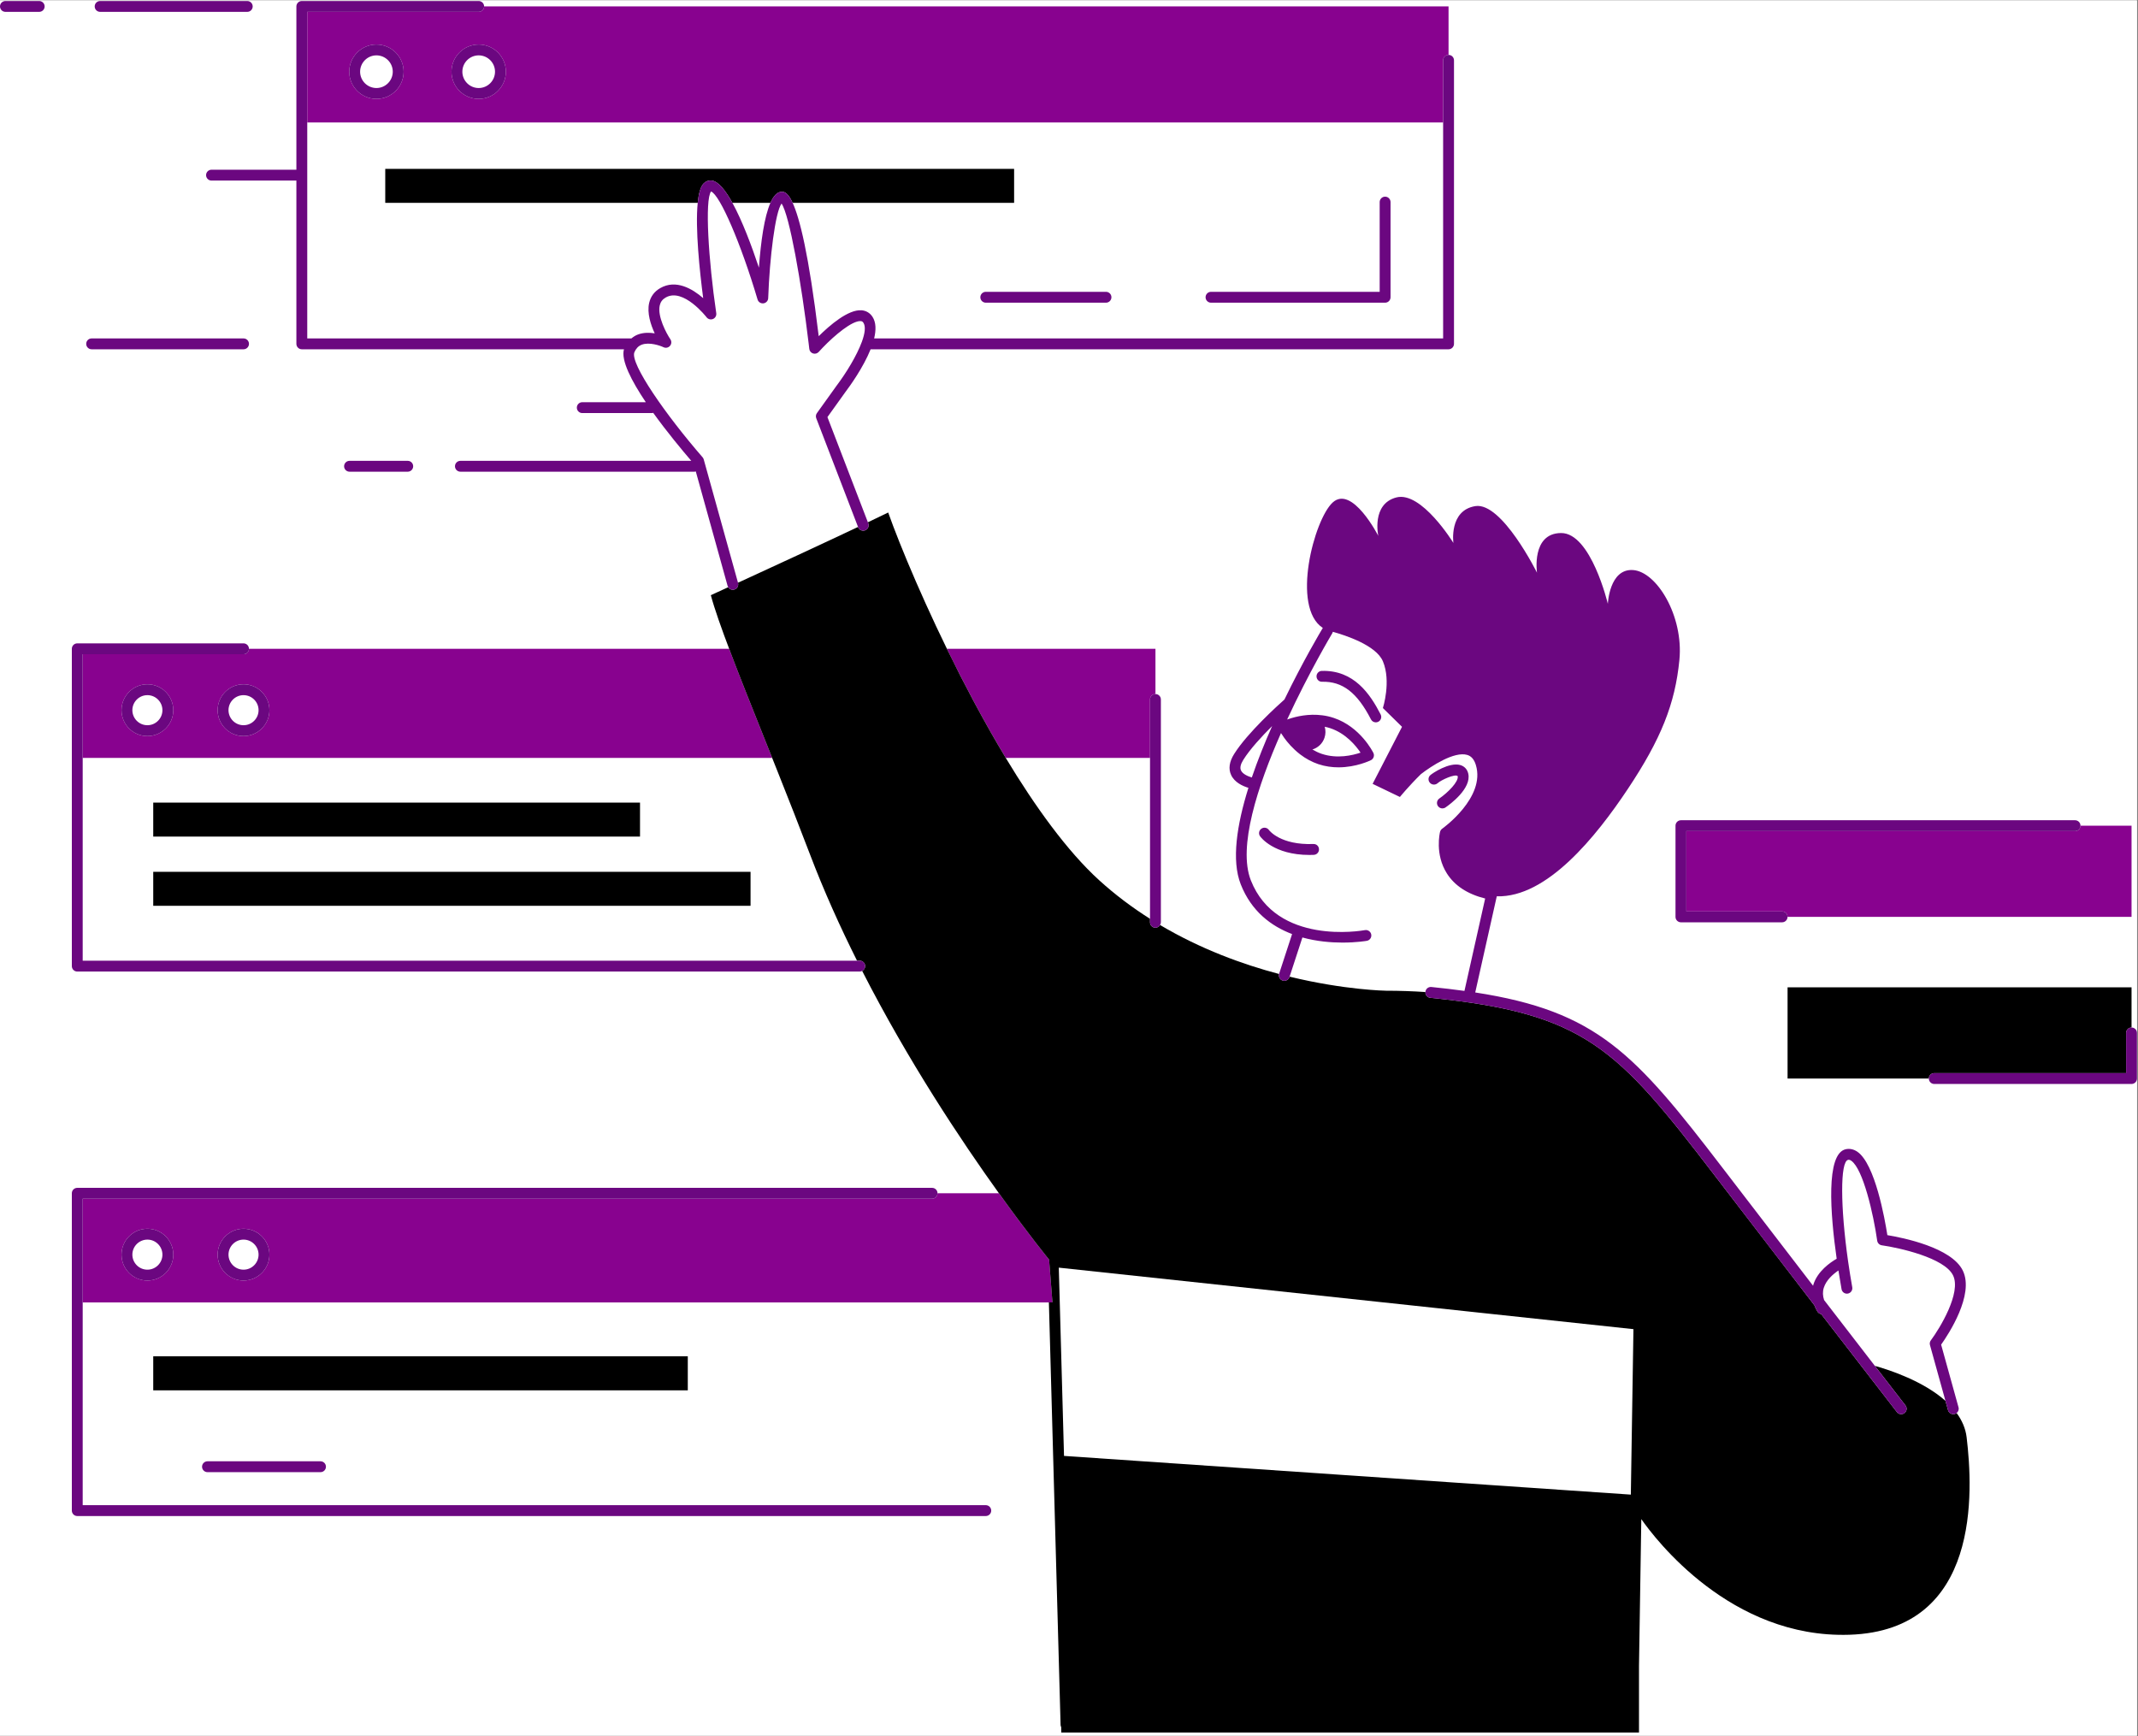 <svg xmlns="http://www.w3.org/2000/svg" xmlns:xlink="http://www.w3.org/1999/xlink" width="1330" zoomAndPan="magnify" viewBox="0 0 997.5 810" height="1080" preserveAspectRatio="xMidYMid meet" version="1.0"><rect x="0" y="0" width="997.5" height="810" fill="#808080" stroke="none"/><defs><clipPath id="a00946c269"><path d="M 0 0.203 L 997 0.203 L 997 809.797 L 0 809.797 Z M 0 0.203 " clip-rule="nonzero"/></clipPath><clipPath id="b2fe205580"><path d="M 0 0.203 L 997 0.203 L 997 809 L 0 809 Z M 0 0.203 " clip-rule="nonzero"/></clipPath><clipPath id="be2a991e01"><path d="M 0 0.203 L 997 0.203 L 997 708 L 0 708 Z M 0 0.203 " clip-rule="nonzero"/></clipPath></defs><g clip-path="url(#a00946c269)"><path fill="#ffffff" d="M 0 0.203 L 997 0.203 L 997 809.797 L 0 809.797 Z M 0 0.203 " fill-opacity="1" fill-rule="nonzero"/><path fill="#ffffff" d="M 0 0.203 L 997 0.203 L 997 809.797 L 0 809.797 Z M 0 0.203 " fill-opacity="1" fill-rule="nonzero"/></g><g clip-path="url(#b2fe205580)"><path fill="#ffffff" d="M 912.879 659.27 C 913.66 658.656 914.039 657.617 913.758 656.602 L 905.645 627.363 C 909.113 622.473 921.211 604.105 915.781 592.855 C 910.559 582.027 887.742 577.465 880.562 576.281 C 879.363 568.605 874.82 543.086 866.598 537.387 C 864.883 536.195 862.992 535.793 861.137 536.199 C 851.762 538.281 853.941 566.41 856.914 587.293 C 853.91 589.023 848.016 593.09 846.062 599.309 C 846.004 599.508 845.965 599.703 845.91 599.902 C 833.516 583.801 819.223 565.199 804.059 545.398 C 762.777 491.484 745.258 471.848 688.281 463.055 L 698.332 418.188 C 721.75 418.902 744.715 390.254 759.406 368.207 C 774.945 344.891 781.555 328.367 783.539 307.871 C 785.523 287.375 772.961 266.715 761.891 265.969 C 750.812 265.227 750.156 281.754 750.156 281.754 C 750.156 281.754 742.305 248.617 728.336 248.699 C 714.371 248.781 717.098 267.211 717.098 267.211 C 717.098 267.211 700.734 234.156 688.34 236.137 C 675.941 238.121 678.094 253.328 678.094 253.328 C 678.094 253.328 663.215 229.031 651.48 232.09 C 639.746 235.148 643.051 250.023 643.051 250.023 C 643.051 250.023 630.82 226.055 621.73 234.488 C 613.047 242.539 602.32 283.297 617.168 292.977 C 616.078 294.789 607.969 308.422 599.273 326.367 C 596.516 328.812 581.996 341.879 575.781 351.816 C 573.52 355.438 573.055 358.738 574.402 361.621 C 576.012 365.059 579.777 366.77 582.461 367.582 C 577.043 384.879 574.492 401.461 578.879 412.602 C 583.859 425.242 593.113 432.125 602.832 435.809 L 596.793 454.297 C 596.777 454.348 596.789 454.395 596.777 454.445 C 579.719 449.934 560.168 442.812 541.23 431.578 C 541.453 431.199 541.617 430.785 541.617 430.312 L 541.617 326.355 C 541.617 324.957 540.48 323.82 539.082 323.82 L 539.082 302.711 L 441.789 302.711 C 443.691 306.625 445.668 310.594 447.699 314.582 C 432.125 283.988 419.996 254.93 414.395 239.125 C 411.637 240.473 408.418 242.02 404.914 243.688 L 386.043 194.605 L 394.504 182.797 C 396.406 180.277 402.734 171.566 406.184 162.969 L 675.832 162.969 C 677.234 162.969 678.367 161.832 678.367 160.434 L 678.367 28.141 C 678.367 26.742 677.234 25.609 675.832 25.609 L 675.832 2.988 L 225.867 2.988 C 225.859 1.594 224.73 0.469 223.336 0.469 L 140.816 0.469 C 139.418 0.469 138.281 1.602 138.281 3.004 L 138.281 79.184 L 98.684 79.184 C 97.285 79.184 96.148 80.32 96.148 81.719 C 96.148 83.117 97.285 84.254 98.684 84.254 L 138.281 84.254 L 138.281 160.434 C 138.281 161.832 139.418 162.969 140.816 162.969 L 291.121 162.969 C 289.637 168.066 294.629 177.727 301.312 187.66 L 271.668 187.66 C 270.266 187.66 269.133 188.797 269.133 190.195 C 269.133 191.594 270.266 192.73 271.668 192.73 L 304.172 192.73 C 304.383 192.73 304.566 192.656 304.762 192.609 C 311.152 201.504 318.234 210.02 322.527 215.012 L 214.809 215.012 C 213.41 215.012 212.273 216.148 212.273 217.547 C 212.273 218.945 213.41 220.082 214.809 220.082 L 324.004 220.082 C 324.219 220.082 324.414 220.008 324.617 219.957 L 339.449 273.316 C 339.516 273.562 339.633 273.777 339.762 273.98 C 336.805 275.336 334.062 276.59 331.648 277.695 C 333.312 283.957 336.574 293.188 340.828 304.383 C 340.617 303.832 340.395 303.254 340.191 302.711 L 116.156 302.711 C 116.156 301.312 115.023 300.176 113.625 300.176 L 36.047 300.176 C 34.648 300.176 33.516 301.312 33.516 302.711 L 33.516 450.766 C 33.516 452.164 34.648 453.301 36.047 453.301 L 401.117 453.301 C 401.531 453.301 401.906 453.18 402.25 453 C 423.762 495.141 448.449 532.211 466.062 556.746 L 437.406 556.746 C 437.406 555.348 436.273 554.215 434.875 554.215 L 36.047 554.215 C 34.648 554.215 33.516 555.348 33.516 556.746 L 33.516 704.801 C 33.516 706.203 34.648 707.336 36.047 707.336 L 492.133 707.336 L 494.832 804.777 C 494.84 805.164 494.953 805.516 495.117 805.84 L 495.141 808.355 L 764.688 808.355 L 764.688 777.391 L 765.766 708.777 C 772.203 717.996 807.465 764.52 862.867 762.738 C 924.348 760.734 920.523 695.426 917.559 670.641 C 917.055 666.418 915.344 662.645 912.879 659.27 Z M 352.531 334.242 C 353.941 337.781 355.383 341.398 356.855 345.078 C 355.137 340.777 353.457 336.57 351.824 332.469 C 352.055 333.051 352.297 333.66 352.531 334.242 Z M 348.387 323.809 C 349.488 326.602 350.625 329.461 351.785 332.379 C 350.629 329.469 349.488 326.598 348.387 323.809 Z M 352.98 335.379 C 353.719 337.219 354.445 339.051 355.195 340.93 C 354.445 339.055 353.715 337.215 352.98 335.379 Z M 358.496 349.191 C 358.855 350.086 359.211 350.98 359.57 351.879 C 359.211 350.984 358.852 350.078 358.496 349.191 Z M 362.082 358.18 C 362.547 359.34 363.008 360.5 363.473 361.672 C 363.008 360.504 362.543 359.336 362.082 358.18 Z M 365.727 367.348 C 366.207 368.57 366.691 369.789 367.176 371.02 C 366.691 369.793 366.207 368.57 365.727 367.348 Z M 369.398 376.66 C 369.875 377.879 370.355 379.094 370.832 380.316 C 370.355 379.094 369.875 377.879 369.398 376.66 Z M 373.164 386.301 C 373.586 387.391 374.012 388.477 374.434 389.566 C 374.012 388.477 373.586 387.391 373.164 386.301 Z M 44.184 3.004 C 44.184 1.602 45.32 0.469 46.719 0.469 L 115.363 0.469 C 116.762 0.469 117.895 1.602 117.895 3.004 C 117.895 4.402 116.762 5.535 115.363 5.535 L 46.719 5.535 C 45.32 5.535 44.184 4.402 44.184 3.004 Z M 784.254 382.707 L 968.141 382.707 C 969.539 382.707 970.672 383.844 970.672 385.242 L 994.492 385.242 L 994.492 427.789 L 833.992 427.789 C 833.992 429.188 832.855 430.324 831.457 430.324 L 784.254 430.324 C 782.855 430.324 781.719 429.188 781.719 427.789 L 781.719 385.242 C 781.719 383.844 782.852 382.707 784.254 382.707 Z M 40.219 160.434 C 40.219 159.035 41.352 157.898 42.75 157.898 L 113.625 157.898 C 115.023 157.898 116.16 159.035 116.16 160.434 C 116.16 161.832 115.023 162.969 113.625 162.969 L 42.75 162.969 C 41.352 162.969 40.219 161.832 40.219 160.434 Z M 163.074 220.082 C 161.676 220.082 160.543 218.945 160.543 217.547 C 160.543 216.148 161.676 215.012 163.074 215.012 L 190.234 215.012 C 191.637 215.012 192.77 216.148 192.77 217.547 C 192.77 218.945 191.637 220.082 190.234 220.082 Z M 20.824 3.004 C 20.824 4.402 19.688 5.535 18.289 5.535 L 2.535 5.535 C 1.137 5.535 0 4.402 0 3.004 C 0 1.602 1.137 0.469 2.535 0.469 L 18.289 0.469 C 19.688 0.469 20.824 1.602 20.824 3.004 Z M 997.023 481.945 L 997.023 503.219 C 997.023 504.621 995.887 505.754 994.488 505.754 L 902.445 505.754 C 901.047 505.754 899.91 504.621 899.91 503.219 L 834.004 503.219 L 834.004 460.672 L 994.492 460.672 L 994.492 479.41 C 995.887 479.41 997.023 480.547 997.023 481.945 Z M 997.023 481.945 " fill-opacity="1" fill-rule="nonzero"/></g><path fill="#ffffff" d="M 38.582 601.746 L 493.992 601.746 L 493.992 707.34 L 38.582 707.34 Z M 612.305 349.695 C 613.715 350.52 615.176 351.215 616.691 351.73 C 623.883 354.133 631.07 352.422 634.781 351.16 C 632.598 347.91 627.906 342.199 620.711 339.781 C 619.84 339.484 618.949 339.266 618.062 339.082 C 618.535 340.711 618.535 342.5 617.949 344.227 C 617.031 346.965 614.867 348.902 612.305 349.695 Z M 223.336 41.07 C 227.539 41.07 230.953 37.652 230.953 33.453 C 230.953 29.254 227.535 25.832 223.336 25.832 C 219.137 25.832 215.719 29.254 215.719 33.453 C 215.719 37.652 219.137 41.07 223.336 41.07 Z M 175.629 41.07 C 179.832 41.07 183.25 37.652 183.25 33.453 C 183.25 29.254 179.828 25.832 175.629 25.832 C 171.43 25.832 168.012 29.254 168.012 33.453 C 168.012 37.652 171.43 41.07 175.629 41.07 Z M 496.426 679.289 L 760.879 697.348 L 762.094 620.141 L 493.992 591.445 Z M 900.844 625.355 C 905.059 619.684 915.133 603.176 911.219 595.059 C 907.238 586.809 885.875 582.121 877.98 581.012 C 876.859 580.855 875.98 579.977 875.82 578.855 C 874.074 566.465 869.242 545.383 863.711 541.551 C 863.004 541.059 862.551 541.074 862.234 541.148 C 858.477 541.984 858.648 563.148 862.211 588.273 C 862.234 588.41 862.27 588.539 862.27 588.676 C 862.824 592.578 863.461 596.566 864.18 600.59 C 864.426 601.969 863.508 603.285 862.129 603.531 C 860.746 603.789 859.434 602.859 859.188 601.48 C 858.742 598.973 858.238 596.008 857.73 592.762 C 855.258 594.438 852.023 597.207 850.895 600.84 C 850.312 602.699 850.395 604.594 851.047 606.566 C 860.402 618.711 868.461 629.145 874.727 637.254 C 881.953 639.289 897.391 644.449 907.664 653.586 L 900.434 627.539 C 900.227 626.793 900.375 625.984 900.844 625.355 Z M 662.945 361.184 C 667.777 357.426 678.512 350.426 684.559 352.219 C 686.461 352.785 687.773 354.312 688.562 356.883 C 693.246 372.094 673.082 386.5 672.879 386.641 C 672.383 386.992 672.023 387.512 671.875 388.102 C 671.77 388.523 669.348 398.566 675.086 407.566 C 678.719 413.258 684.707 417.172 692.914 419.219 L 683.254 462.328 C 678.383 461.656 673.273 461.043 667.809 460.496 C 666.395 460.371 665.176 461.375 665.035 462.77 C 665.031 462.801 665.047 462.828 665.047 462.863 C 659.18 462.473 653.086 462.25 646.695 462.25 C 646.695 462.25 627.641 461.996 601.676 455.688 L 607.645 437.402 C 614.379 439.258 621.035 439.785 626.371 439.785 C 633 439.785 637.586 438.984 637.727 438.957 C 639.105 438.703 640.016 437.383 639.762 436.008 C 639.508 434.633 638.191 433.723 636.812 433.973 C 635.129 434.277 595.566 441.121 583.594 410.742 C 577.477 395.211 586.75 366.77 597.664 342.023 C 598.055 342.656 598.559 343.426 599.172 344.281 C 600.621 346.293 603.082 349.254 606.57 351.953 C 609.195 353.965 612.051 355.504 615.07 356.531 C 618.316 357.613 621.512 358.016 624.48 358.016 C 632.793 358.016 639.254 354.855 639.617 354.676 C 640.867 354.051 641.375 352.539 640.762 351.289 C 640.52 350.793 634.66 339.125 622.328 334.977 C 620.566 334.383 618.754 333.969 616.969 333.75 C 610.566 332.902 604.781 334.25 601.055 335.523 C 600.859 335.59 600.703 335.648 600.523 335.715 C 610.746 313.609 621.359 295.848 621.59 295.461 C 621.719 295.246 621.773 295.012 621.832 294.781 C 627.602 296.375 642.043 301.035 645.203 308.535 C 649.168 317.953 645.203 330.352 645.203 330.352 L 654.129 339.113 L 640.41 365.723 L 653.137 371.84 C 653.137 371.84 657.434 366.594 662.945 361.184 Z M 641.895 337.031 C 642.285 337.031 642.68 336.938 643.051 336.75 C 644.297 336.109 644.789 334.582 644.148 333.336 C 639.191 323.695 631.676 312.625 616.711 313.016 C 615.312 313.047 614.203 314.207 614.234 315.609 C 614.266 317.008 615.395 318.141 616.824 318.082 C 626.371 317.867 633.191 323.121 639.641 335.652 C 640.086 336.527 640.973 337.031 641.895 337.031 Z M 615.387 396.223 C 615.336 394.824 614.238 393.723 612.758 393.789 C 597.5 394.344 592.266 387.578 592.016 387.242 C 591.207 386.113 589.641 385.84 588.5 386.645 C 587.352 387.449 587.078 389.027 587.879 390.176 C 588.141 390.543 594.199 398.895 610.934 398.895 C 611.59 398.895 612.262 398.879 612.953 398.852 C 614.352 398.797 615.441 397.617 615.387 396.223 Z M 667.203 365.297 C 668.156 366.293 669.766 366.316 670.781 365.383 C 672.348 363.938 678.766 360.98 680.09 362.086 C 680.691 364.645 675.504 369.812 671.531 372.562 C 670.379 373.359 670.09 374.938 670.887 376.09 C 671.379 376.801 672.168 377.184 672.977 377.184 C 673.473 377.184 673.973 377.039 674.414 376.734 C 676.469 375.312 686.66 367.879 685.027 360.926 C 684.551 358.91 683.223 357.496 681.289 356.945 C 676.16 355.492 668.195 360.801 667.215 361.781 C 666.238 362.758 666.25 364.301 667.203 365.297 Z M 580.082 354.504 C 578.789 356.57 578.426 358.242 578.992 359.469 C 579.766 361.133 582.152 362.184 584.043 362.75 C 586.797 354.652 590.086 346.512 593.52 338.77 C 588.672 343.602 583.172 349.562 580.082 354.504 Z M 61.758 585.379 C 61.758 589.246 64.902 592.395 68.77 592.395 C 72.637 592.395 75.785 589.25 75.785 585.379 C 75.785 581.516 72.637 578.367 68.77 578.367 C 64.902 578.367 61.758 581.512 61.758 585.379 Z M 68.77 338.367 C 72.637 338.367 75.785 335.219 75.785 331.352 C 75.785 327.484 72.637 324.34 68.77 324.34 C 64.902 324.34 61.758 327.484 61.758 331.352 C 61.758 335.219 64.902 338.367 68.77 338.367 Z M 113.625 338.367 C 117.488 338.367 120.637 335.219 120.637 331.352 C 120.637 327.484 117.492 324.34 113.625 324.34 C 109.758 324.34 106.609 327.484 106.609 331.352 C 106.609 335.219 109.758 338.367 113.625 338.367 Z M 359.449 94.645 L 341.711 94.645 C 346.273 102.918 350.695 114.719 354.078 124.883 C 354.977 112.684 356.594 101.066 359.449 94.645 Z M 106.609 585.379 C 106.609 589.246 109.758 592.395 113.625 592.395 C 117.488 592.395 120.637 589.25 120.637 585.379 C 120.637 581.516 117.492 578.367 113.625 578.367 C 109.758 578.367 106.609 581.512 106.609 585.379 Z M 390.426 179.789 C 394.805 173.996 399.73 165.941 402.086 159.535 C 402.102 159.488 402.117 159.441 402.137 159.395 C 403.527 155.566 403.984 152.348 402.828 150.582 C 402.496 150.074 402.145 149.863 401.562 149.82 C 397.617 149.555 389.484 156.332 383.859 162.176 C 383.836 162.203 383.816 162.227 383.793 162.25 C 383.156 162.91 382.547 163.562 381.984 164.191 C 381.32 164.934 380.277 165.211 379.328 164.914 C 378.379 164.613 377.691 163.781 377.582 162.789 C 377.492 162.023 377.398 161.258 377.309 160.488 C 377.309 160.465 377.301 160.453 377.301 160.434 C 377.301 160.43 377.301 160.422 377.301 160.418 C 373.895 131.824 368.336 100.355 364.637 94.973 C 361.684 98.977 359.07 120.301 358.406 139.109 C 358.359 140.348 357.426 141.375 356.191 141.531 C 354.953 141.676 353.793 140.93 353.445 139.738 C 345.684 113.586 335.902 90.934 331.742 89.332 C 328.762 93.27 330.547 121.5 334.176 146.125 C 334.344 147.27 333.719 148.379 332.656 148.828 C 331.594 149.281 330.359 148.949 329.656 148.035 C 329.547 147.895 318.809 134.086 310.578 138.812 C 309.074 139.676 308.195 140.836 307.816 142.465 C 306.613 147.637 310.984 155.652 312.77 158.305 C 313.41 159.254 313.332 160.516 312.586 161.379 C 311.836 162.242 310.602 162.5 309.57 162.008 C 307.934 161.227 302.898 159.492 299.402 160.828 C 298.625 161.125 297.961 161.559 297.391 162.141 C 297.363 162.172 297.34 162.211 297.309 162.242 C 296.777 162.812 296.332 163.504 295.977 164.348 C 293.805 169.523 310.797 193.812 327.793 213.348 C 328.039 213.633 328.219 213.969 328.32 214.332 L 344.32 271.891 C 361.113 264.18 383.391 253.887 400.332 245.867 L 380.828 195.145 C 380.523 194.352 380.641 193.453 381.137 192.762 Z M 399.859 448.23 L 38.582 448.23 L 38.582 353.625 L 360.262 353.625 C 357.355 346.332 354.527 339.262 351.82 332.473 C 359.965 352.922 369.352 376.141 377.953 398.734 C 384.383 415.641 391.875 432.266 399.859 448.23 Z M 71.492 390.336 L 298.605 390.336 L 298.605 374.469 L 71.492 374.469 Z M 350.176 406.762 L 71.492 406.762 L 71.492 422.629 L 350.176 422.629 Z M 294.59 157.898 L 143.352 157.898 L 143.352 57.145 L 673.301 57.145 L 673.301 157.898 L 407.836 157.898 C 408.77 154.023 408.785 150.438 407.066 147.809 C 405.867 145.984 404.094 144.93 401.938 144.77 C 395.723 144.316 387.07 151.801 381.977 156.852 C 377.301 118.125 373.035 101.648 369.82 94.645 L 473.141 94.645 L 473.141 78.777 L 179.742 78.777 L 179.742 94.645 L 325.527 94.645 C 324.316 106.586 326.438 126.559 328.078 139.102 C 323.059 134.738 315.379 130.211 308.051 134.418 C 305.312 135.988 303.574 138.312 302.875 141.328 C 301.785 146.016 303.598 151.512 305.461 155.531 C 303.027 155.133 300.207 155.102 297.613 156.082 C 296.473 156.516 295.488 157.152 294.59 157.898 Z M 562.473 138.691 C 562.473 140.09 563.605 141.227 565.004 141.227 L 646.234 141.227 C 647.633 141.227 648.766 140.09 648.766 138.691 L 648.766 94.289 C 648.766 92.891 647.633 91.754 646.234 91.754 C 644.836 91.754 643.699 92.891 643.699 94.289 L 643.699 136.156 L 565.004 136.156 C 563.605 136.156 562.473 137.293 562.473 138.691 Z M 516.012 136.156 L 459.93 136.156 C 458.527 136.156 457.395 137.293 457.395 138.691 C 457.395 140.09 458.527 141.227 459.93 141.227 L 516.012 141.227 C 517.41 141.227 518.547 140.09 518.547 138.691 C 518.547 137.293 517.41 136.156 516.012 136.156 Z M 512.805 410.672 C 520.379 417.57 528.387 423.516 536.551 428.695 L 536.551 353.625 L 469.25 353.625 C 482.969 376.387 497.941 397.148 512.805 410.672 Z M 512.805 410.672 " fill-opacity="1" fill-rule="nonzero"/><path fill="#88028f" d="M 225.867 3.004 C 225.867 4.402 224.734 5.535 223.336 5.535 L 143.352 5.535 L 143.352 57.145 L 673.301 57.145 L 673.301 28.141 C 673.301 26.742 674.434 25.609 675.832 25.609 L 675.832 2.988 L 225.867 2.988 C 225.867 2.996 225.867 2.996 225.867 3.004 Z M 175.629 46.137 C 168.633 46.137 162.945 40.445 162.945 33.453 C 162.945 26.457 168.637 20.766 175.629 20.766 C 182.625 20.766 188.316 26.457 188.316 33.453 C 188.316 40.445 182.629 46.137 175.629 46.137 Z M 236.023 33.453 C 236.023 40.449 230.332 46.137 223.336 46.137 C 216.344 46.137 210.648 40.445 210.648 33.453 C 210.648 26.457 216.344 20.766 223.336 20.766 C 230.332 20.766 236.023 26.453 236.023 33.453 Z M 348.387 323.809 C 348.301 323.594 348.215 323.379 348.133 323.164 C 347.281 321.016 346.453 318.91 345.645 316.848 C 345.484 316.43 345.316 316.008 345.156 315.598 C 344.754 314.566 344.355 313.547 343.965 312.539 C 343.727 311.922 343.492 311.32 343.258 310.715 C 342.656 309.164 342.074 307.648 341.508 306.16 C 341.277 305.562 341.055 304.969 340.832 304.383 C 340.621 303.832 340.398 303.254 340.195 302.711 L 116.16 302.711 C 116.16 304.109 115.023 305.246 113.625 305.246 L 38.586 305.246 L 38.586 353.625 L 360.266 353.625 C 356.098 343.18 352.074 333.137 348.387 323.809 Z M 68.77 343.434 C 62.109 343.434 56.691 338.012 56.691 331.352 C 56.691 324.691 62.109 319.273 68.77 319.273 C 75.43 319.273 80.852 324.691 80.852 331.352 C 80.852 338.012 75.43 343.434 68.77 343.434 Z M 113.625 343.434 C 106.965 343.434 101.543 338.012 101.543 331.352 C 101.543 324.691 106.965 319.273 113.625 319.273 C 120.285 319.273 125.703 324.691 125.703 331.352 C 125.703 338.012 120.285 343.434 113.625 343.434 Z M 441.793 302.711 L 539.086 302.711 L 539.086 323.82 C 537.688 323.82 536.551 324.957 536.551 326.355 L 536.551 353.625 L 469.242 353.625 C 469.102 353.391 468.969 353.152 468.828 352.914 C 466.547 349.113 464.293 345.266 462.09 341.379 C 461.883 341.016 461.68 340.648 461.473 340.285 C 459.312 336.461 457.191 332.613 455.113 328.758 C 454.832 328.234 454.559 327.711 454.277 327.188 C 452.262 323.418 450.289 319.648 448.371 315.898 C 448.145 315.457 447.93 315.023 447.703 314.582 C 445.672 310.594 443.691 306.625 441.793 302.711 Z M 466.07 556.75 L 437.406 556.75 C 437.406 558.152 436.273 559.285 434.875 559.285 L 38.582 559.285 L 38.582 607.664 L 491.035 607.664 L 489.461 587.695 C 489.461 587.695 479.984 576.137 466.07 556.75 Z M 68.77 597.461 C 62.109 597.461 56.691 592.039 56.691 585.379 C 56.691 578.719 62.109 573.297 68.77 573.297 C 75.43 573.297 80.852 578.719 80.852 585.379 C 80.852 592.043 75.43 597.461 68.77 597.461 Z M 113.625 597.461 C 106.965 597.461 101.543 592.039 101.543 585.379 C 101.543 578.719 106.965 573.297 113.625 573.297 C 120.285 573.297 125.703 578.719 125.703 585.379 C 125.703 592.043 120.285 597.461 113.625 597.461 Z M 994.488 385.242 L 994.488 427.789 L 833.988 427.789 C 833.988 426.391 832.852 425.254 831.453 425.254 L 786.785 425.254 L 786.785 387.777 L 968.141 387.777 C 969.539 387.777 970.672 386.641 970.672 385.242 Z M 994.488 385.242 " fill-opacity="1" fill-rule="nonzero"/><path fill="#000000" d="M 912.879 659.27 C 912.621 659.473 912.328 659.629 911.996 659.723 C 911.766 659.781 911.539 659.812 911.316 659.812 C 910.203 659.812 909.188 659.078 908.875 657.957 L 907.664 653.594 C 897.391 644.453 881.953 639.297 874.723 637.262 C 883.605 648.754 888.871 655.547 889.012 655.727 C 889.871 656.832 889.668 658.426 888.562 659.281 C 888.102 659.641 887.555 659.812 887.012 659.812 C 886.254 659.812 885.504 659.477 885.008 658.828 C 884.777 658.535 870.828 640.539 849.691 613.117 C 848.98 612.996 848.324 612.594 847.93 611.926 C 847.34 610.934 846.863 609.941 846.48 608.953 C 833.082 591.559 817.105 570.773 800.035 548.484 C 754.262 488.699 739.316 472.762 667.297 465.539 C 665.938 465.402 664.953 464.207 665.039 462.855 C 659.172 462.469 653.082 462.242 646.688 462.242 C 646.688 462.242 627.633 461.988 601.668 455.684 L 601.609 455.863 C 601.262 456.934 600.27 457.613 599.199 457.613 C 598.941 457.613 598.676 457.574 598.414 457.484 C 597.133 457.066 596.438 455.727 596.773 454.441 C 579.715 449.93 560.164 442.809 541.227 431.574 C 540.785 432.316 540.008 432.844 539.078 432.844 C 537.68 432.844 536.547 431.707 536.547 430.309 L 536.547 428.688 C 528.379 423.512 520.375 417.566 512.797 410.668 C 497.938 397.141 482.965 376.379 469.242 353.621 L 469.234 353.621 C 469.094 353.387 468.961 353.145 468.82 352.91 C 466.539 349.109 464.285 345.258 462.082 341.375 C 461.875 341.008 461.676 340.645 461.465 340.277 C 459.305 336.453 457.18 332.609 455.109 328.754 C 454.828 328.227 454.551 327.707 454.27 327.184 C 452.254 323.41 450.281 319.645 448.363 315.895 C 448.137 315.453 447.922 315.02 447.695 314.578 C 432.125 283.98 419.992 254.926 414.391 239.121 C 411.633 240.469 408.414 242.012 404.914 243.684 L 405.094 244.152 C 405.594 245.461 404.941 246.926 403.637 247.426 C 402.328 247.93 400.863 247.277 400.359 245.969 L 400.32 245.863 C 383.379 253.883 361.102 264.172 344.309 271.887 L 344.328 271.953 C 344.703 273.301 343.91 274.699 342.562 275.074 C 342.34 275.137 342.105 275.168 341.883 275.168 C 341.016 275.168 340.215 274.707 339.754 273.977 C 336.801 275.332 334.059 276.586 331.645 277.691 C 333.309 283.953 336.57 293.184 340.824 304.379 C 341.047 304.965 341.27 305.559 341.5 306.156 C 342.066 307.641 342.652 309.16 343.25 310.711 C 343.484 311.316 343.715 311.922 343.957 312.535 C 344.352 313.543 344.746 314.562 345.148 315.594 C 345.312 316.004 345.477 316.426 345.637 316.84 C 346.445 318.906 347.273 321.012 348.125 323.16 C 348.207 323.371 348.293 323.59 348.379 323.805 C 357.234 346.211 368.105 372.879 377.945 398.73 C 384.371 415.637 391.867 432.258 399.852 448.227 L 401.109 448.227 C 402.508 448.227 403.645 449.359 403.645 450.762 C 403.645 451.746 403.062 452.578 402.242 452.996 C 423.754 495.137 448.441 532.207 466.055 556.742 L 466.062 556.742 C 479.977 576.129 489.453 587.688 489.453 587.688 L 491.027 607.656 L 489.367 607.656 L 494.824 804.77 C 494.836 805.16 494.949 805.512 495.113 805.832 L 495.137 808.352 L 764.684 808.352 L 764.684 777.387 L 765.762 708.77 C 772.195 717.992 807.457 764.516 862.859 762.73 C 924.344 760.73 920.516 695.422 917.551 670.637 C 917.055 666.418 915.344 662.645 912.879 659.27 Z M 760.879 697.348 L 496.426 679.289 L 493.992 591.449 L 762.094 620.145 Z M 71.492 632.816 L 320.895 632.816 L 320.895 648.684 L 71.492 648.684 Z M 298.605 390.336 L 71.492 390.336 L 71.492 374.469 L 298.605 374.469 Z M 325.527 94.645 L 179.742 94.645 L 179.742 78.777 L 473.141 78.777 L 473.141 94.645 L 369.82 94.645 C 367.418 89.406 365.598 89.449 364.637 89.484 C 362.559 89.551 360.855 91.477 359.449 94.645 L 341.711 94.645 C 338.398 88.633 335.008 84.469 331.879 84.203 C 330.527 84.094 329.223 84.598 328.23 85.652 C 326.797 87.176 325.953 90.41 325.527 94.645 Z M 71.492 406.762 L 350.176 406.762 L 350.176 422.629 L 71.492 422.629 Z M 994.488 460.672 L 994.488 479.41 C 993.09 479.41 991.953 480.543 991.953 481.945 L 991.953 500.684 L 902.445 500.684 C 901.047 500.684 899.91 501.816 899.91 503.219 L 834.004 503.219 L 834.004 460.672 Z M 994.488 460.672 " fill-opacity="1" fill-rule="nonzero"/><g clip-path="url(#be2a991e01)"><path fill="#6b0780" d="M 915.781 592.855 C 910.559 582.027 887.742 577.465 880.562 576.281 C 879.363 568.605 874.82 543.086 866.598 537.387 C 864.883 536.195 862.992 535.793 861.137 536.199 C 851.762 538.281 853.941 566.41 856.914 587.293 C 853.91 589.023 848.016 593.09 846.062 599.309 C 846.004 599.508 845.965 599.703 845.91 599.902 C 833.516 583.801 819.223 565.199 804.059 545.398 C 762.777 491.484 745.258 471.848 688.281 463.055 L 698.332 418.188 C 721.75 418.902 744.715 390.254 759.406 368.207 C 774.945 344.891 781.555 328.367 783.539 307.871 C 785.523 287.375 772.961 266.715 761.891 265.969 C 750.812 265.227 750.156 281.754 750.156 281.754 C 750.156 281.754 742.305 248.617 728.336 248.699 C 714.371 248.781 717.098 267.211 717.098 267.211 C 717.098 267.211 700.734 234.156 688.34 236.137 C 675.941 238.121 678.094 253.328 678.094 253.328 C 678.094 253.328 663.215 229.031 651.48 232.09 C 639.746 235.148 643.051 250.023 643.051 250.023 C 643.051 250.023 630.82 226.055 621.73 234.488 C 613.047 242.539 602.32 283.297 617.168 292.977 C 616.078 294.789 607.969 308.422 599.273 326.367 C 596.516 328.812 581.996 341.879 575.781 351.816 C 573.52 355.438 573.055 358.738 574.402 361.621 C 576.012 365.059 579.777 366.77 582.461 367.582 C 577.043 384.879 574.492 401.461 578.879 412.602 C 583.859 425.242 593.113 432.125 602.832 435.809 L 596.793 454.297 C 596.777 454.348 596.789 454.395 596.777 454.445 C 596.441 455.73 597.137 457.074 598.414 457.492 C 598.676 457.578 598.941 457.617 599.203 457.617 C 600.27 457.617 601.266 456.938 601.613 455.871 L 601.672 455.688 L 607.645 437.402 C 614.375 439.258 621.035 439.785 626.367 439.785 C 633 439.785 637.582 438.984 637.727 438.957 C 639.102 438.703 640.012 437.383 639.762 436.008 C 639.508 434.633 638.188 433.723 636.809 433.973 C 635.129 434.277 595.562 441.121 583.594 410.742 C 577.473 395.211 586.746 366.77 597.66 342.023 C 598.051 342.656 598.555 343.426 599.172 344.281 C 600.621 346.293 603.078 349.254 606.57 351.953 C 609.191 353.965 612.047 355.504 615.07 356.531 C 618.312 357.613 621.512 358.016 624.477 358.016 C 632.789 358.016 639.25 354.855 639.617 354.676 C 640.863 354.051 641.371 352.539 640.758 351.289 C 640.516 350.793 634.66 339.125 622.324 334.977 C 620.562 334.383 618.75 333.969 616.965 333.75 C 610.562 332.902 604.777 334.25 601.055 335.523 C 600.855 335.59 600.703 335.648 600.52 335.715 C 610.746 313.609 621.355 295.848 621.586 295.461 C 621.715 295.246 621.773 295.012 621.832 294.781 C 627.598 296.375 642.043 301.035 645.199 308.535 C 649.164 317.953 645.199 330.352 645.199 330.352 L 654.125 339.113 L 640.406 365.723 L 653.133 371.84 C 653.133 371.84 657.43 366.594 662.945 361.188 C 667.773 357.43 678.508 350.43 684.555 352.223 C 686.457 352.789 687.77 354.312 688.562 356.883 C 693.242 372.094 673.078 386.504 672.875 386.645 C 672.379 386.996 672.023 387.516 671.871 388.105 C 671.766 388.527 669.348 398.57 675.082 407.566 C 678.715 413.262 684.703 417.176 692.914 419.219 L 683.25 462.332 C 678.383 461.66 673.27 461.047 667.809 460.5 C 666.391 460.375 665.172 461.375 665.031 462.77 C 665.031 462.805 665.043 462.832 665.043 462.863 C 664.961 464.215 665.941 465.41 667.301 465.547 C 739.32 472.773 754.262 488.707 800.039 548.492 C 817.105 570.781 833.086 591.566 846.484 608.961 C 846.867 609.949 847.344 610.941 847.934 611.934 C 848.328 612.602 848.984 613.004 849.691 613.125 C 870.828 640.547 884.777 658.543 885.008 658.836 C 885.508 659.484 886.254 659.82 887.012 659.82 C 887.555 659.82 888.102 659.648 888.566 659.289 C 889.672 658.434 889.871 656.84 889.012 655.734 C 888.875 655.555 883.605 648.762 874.727 637.27 C 868.461 629.16 860.406 618.723 851.051 606.578 C 850.398 604.605 850.32 602.711 850.898 600.855 C 852.027 597.223 855.262 594.449 857.73 592.777 C 858.242 596.023 858.742 598.988 859.191 601.496 C 859.438 602.875 860.75 603.801 862.133 603.547 C 863.508 603.301 864.426 601.984 864.184 600.605 C 863.465 596.582 862.828 592.59 862.27 588.691 C 862.27 588.555 862.234 588.426 862.211 588.289 C 858.652 563.16 858.48 541.996 862.234 541.164 C 862.551 541.09 863.004 541.074 863.715 541.566 C 869.242 545.398 874.074 566.48 875.82 578.871 C 875.98 579.988 876.859 580.871 877.98 581.027 C 885.875 582.137 907.238 586.824 911.223 595.074 C 915.137 603.191 905.059 619.699 900.848 625.371 C 900.379 625.996 900.23 626.805 900.438 627.559 L 907.664 653.605 L 908.879 657.973 C 909.188 659.09 910.207 659.824 911.316 659.824 C 911.539 659.824 911.77 659.797 911.996 659.734 C 912.328 659.641 912.625 659.488 912.883 659.285 C 913.66 658.672 914.043 657.629 913.762 656.613 L 905.648 627.375 C 909.113 622.477 921.207 604.105 915.781 592.855 Z M 584.043 362.746 C 582.156 362.184 579.77 361.133 578.992 359.465 C 578.422 358.238 578.789 356.57 580.082 354.5 C 583.172 349.559 588.668 343.598 593.52 338.766 C 590.086 346.508 586.797 354.652 584.043 362.746 Z M 617.949 344.227 C 618.531 342.5 618.531 340.711 618.059 339.082 C 618.949 339.266 619.836 339.484 620.707 339.781 C 627.906 342.199 632.594 347.91 634.777 351.16 C 631.07 352.422 623.883 354.133 616.688 351.73 C 615.176 351.215 613.711 350.52 612.305 349.695 C 614.867 348.902 617.031 346.965 617.949 344.227 Z M 615.387 396.223 C 615.441 397.621 614.352 398.801 612.953 398.852 C 612.27 398.879 611.594 398.895 610.938 398.895 C 594.199 398.895 588.141 390.543 587.883 390.176 C 587.078 389.027 587.355 387.449 588.5 386.645 C 589.641 385.844 591.207 386.113 592.02 387.242 C 592.27 387.578 597.5 394.344 612.762 393.789 C 614.238 393.723 615.336 394.824 615.387 396.223 Z M 680.09 362.086 C 678.766 360.98 672.348 363.938 670.781 365.383 C 669.766 366.32 668.16 366.293 667.203 365.297 C 666.25 364.301 666.238 362.758 667.211 361.781 C 668.191 360.801 676.152 355.496 681.285 356.945 C 683.219 357.496 684.547 358.91 685.02 360.926 C 686.656 367.879 676.469 375.312 674.406 376.734 C 673.969 377.039 673.465 377.184 672.969 377.184 C 672.168 377.184 671.375 376.801 670.883 376.09 C 670.09 374.938 670.375 373.359 671.527 372.562 C 675.504 369.812 680.691 364.645 680.09 362.086 Z M 562.473 138.691 C 562.473 137.293 563.605 136.156 565.004 136.156 L 643.699 136.156 L 643.699 94.289 C 643.699 92.891 644.836 91.754 646.234 91.754 C 647.633 91.754 648.766 92.891 648.766 94.289 L 648.766 138.691 C 648.766 140.09 647.633 141.227 646.234 141.227 L 565.004 141.227 C 563.605 141.227 562.473 140.09 562.473 138.691 Z M 457.391 138.691 C 457.391 137.293 458.527 136.156 459.926 136.156 L 516.008 136.156 C 517.41 136.156 518.543 137.293 518.543 138.691 C 518.543 140.09 517.41 141.227 516.008 141.227 L 459.926 141.227 C 458.527 141.227 457.391 140.09 457.391 138.691 Z M 162.941 33.453 C 162.941 40.449 168.633 46.137 175.629 46.137 C 182.621 46.137 188.316 40.445 188.316 33.453 C 188.316 26.457 182.621 20.766 175.629 20.766 C 168.633 20.766 162.941 26.453 162.941 33.453 Z M 183.25 33.453 C 183.25 37.652 179.828 41.07 175.629 41.07 C 171.43 41.07 168.012 37.652 168.012 33.453 C 168.012 29.254 171.43 25.832 175.629 25.832 C 179.828 25.832 183.25 29.25 183.25 33.453 Z M 210.648 33.453 C 210.648 40.449 216.34 46.137 223.336 46.137 C 230.328 46.137 236.02 40.445 236.02 33.453 C 236.02 26.457 230.328 20.766 223.336 20.766 C 216.34 20.766 210.648 26.453 210.648 33.453 Z M 230.953 33.453 C 230.953 37.652 227.535 41.07 223.336 41.07 C 219.137 41.07 215.719 37.652 215.719 33.453 C 215.719 29.254 219.137 25.832 223.336 25.832 C 227.535 25.832 230.953 29.25 230.953 33.453 Z M 541.617 326.355 L 541.617 430.312 C 541.617 430.785 541.457 431.199 541.23 431.578 C 540.789 432.324 540.012 432.848 539.086 432.848 C 537.688 432.848 536.551 431.711 536.551 430.312 L 536.551 326.355 C 536.551 324.957 537.688 323.82 539.086 323.82 C 540.484 323.82 541.617 324.957 541.617 326.355 Z M 33.516 450.766 L 33.516 302.711 C 33.516 301.312 34.648 300.176 36.047 300.176 L 113.625 300.176 C 115.023 300.176 116.156 301.312 116.156 302.711 C 116.156 304.109 115.023 305.246 113.625 305.246 L 38.582 305.246 L 38.582 448.23 L 401.117 448.23 C 402.516 448.23 403.652 449.367 403.652 450.766 C 403.652 451.75 403.07 452.582 402.25 453 C 401.906 453.176 401.531 453.301 401.117 453.301 L 36.047 453.301 C 34.648 453.301 33.516 452.164 33.516 450.766 Z M 56.691 331.352 C 56.691 338.012 62.109 343.434 68.77 343.434 C 75.43 343.434 80.852 338.012 80.852 331.352 C 80.852 324.691 75.434 319.273 68.77 319.273 C 62.109 319.273 56.691 324.691 56.691 331.352 Z M 75.781 331.352 C 75.781 335.219 72.637 338.367 68.77 338.367 C 64.902 338.367 61.758 335.219 61.758 331.352 C 61.758 327.484 64.902 324.34 68.77 324.34 C 72.637 324.34 75.781 327.484 75.781 331.352 Z M 101.543 331.352 C 101.543 338.012 106.965 343.434 113.625 343.434 C 120.285 343.434 125.703 338.012 125.703 331.352 C 125.703 324.691 120.285 319.273 113.625 319.273 C 106.961 319.273 101.543 324.691 101.543 331.352 Z M 120.637 331.352 C 120.637 335.219 117.492 338.367 113.625 338.367 C 109.758 338.367 106.609 335.219 106.609 331.352 C 106.609 327.484 109.758 324.34 113.625 324.34 C 117.492 324.34 120.637 327.484 120.637 331.352 Z M 462.461 704.805 C 462.461 706.207 461.324 707.34 459.926 707.34 L 36.047 707.34 C 34.648 707.34 33.516 706.207 33.516 704.805 L 33.516 556.75 C 33.516 555.348 34.648 554.215 36.047 554.215 L 434.875 554.215 C 436.273 554.215 437.406 555.348 437.406 556.75 C 437.406 558.152 436.273 559.285 434.875 559.285 L 38.582 559.285 L 38.582 702.27 L 459.926 702.27 C 461.328 702.27 462.461 703.402 462.461 704.805 Z M 96.805 681.797 L 149.539 681.797 C 150.938 681.797 152.07 682.93 152.07 684.332 C 152.07 685.734 150.938 686.867 149.539 686.867 L 96.805 686.867 C 95.406 686.867 94.27 685.734 94.27 684.332 C 94.27 682.93 95.406 681.797 96.805 681.797 Z M 56.691 585.379 C 56.691 592.043 62.109 597.465 68.77 597.465 C 75.43 597.465 80.852 592.043 80.852 585.379 C 80.852 578.719 75.434 573.301 68.77 573.301 C 62.109 573.301 56.691 578.719 56.691 585.379 Z M 75.781 585.379 C 75.781 589.246 72.637 592.395 68.77 592.395 C 64.902 592.395 61.758 589.25 61.758 585.379 C 61.758 581.516 64.902 578.367 68.77 578.367 C 72.637 578.367 75.781 581.512 75.781 585.379 Z M 125.703 585.379 C 125.703 578.719 120.285 573.301 113.625 573.301 C 106.961 573.301 101.543 578.719 101.543 585.379 C 101.543 592.043 106.965 597.465 113.625 597.465 C 120.285 597.465 125.703 592.043 125.703 585.379 Z M 106.609 585.379 C 106.609 581.516 109.758 578.367 113.625 578.367 C 117.488 578.367 120.637 581.512 120.637 585.379 C 120.637 589.246 117.492 592.395 113.625 592.395 C 109.758 592.395 106.609 589.246 106.609 585.379 Z M 98.684 79.184 L 138.281 79.184 L 138.281 3.004 C 138.281 1.602 139.418 0.469 140.816 0.469 L 223.336 0.469 C 224.73 0.469 225.859 1.594 225.867 2.988 C 225.867 2.996 225.867 2.996 225.867 3.004 C 225.867 4.402 224.734 5.535 223.336 5.535 L 143.352 5.535 L 143.352 157.898 L 294.59 157.898 C 295.488 157.152 296.473 156.512 297.613 156.082 C 300.207 155.102 303.027 155.133 305.461 155.531 C 303.598 151.512 301.785 146.016 302.875 141.328 C 303.574 138.312 305.312 135.988 308.051 134.418 C 315.383 130.211 323.059 134.738 328.078 139.102 C 326.438 126.559 324.316 106.59 325.523 94.645 C 325.953 90.41 326.797 87.176 328.23 85.652 C 329.223 84.598 330.527 84.094 331.879 84.203 C 335.008 84.469 338.398 88.633 341.711 94.645 C 346.273 102.918 350.695 114.719 354.078 124.883 C 354.977 112.684 356.594 101.066 359.449 94.645 C 360.855 91.477 362.559 89.551 364.637 89.484 C 365.598 89.449 367.418 89.406 369.82 94.645 C 373.035 101.648 377.301 118.121 381.977 156.852 C 387.07 151.801 395.723 144.316 401.938 144.77 C 404.098 144.93 405.871 145.984 407.066 147.809 C 408.785 150.438 408.766 154.023 407.836 157.898 L 673.301 157.898 L 673.301 28.141 C 673.301 26.742 674.434 25.609 675.832 25.609 C 675.832 25.609 675.836 25.609 675.836 25.609 C 677.234 25.609 678.371 26.742 678.371 28.141 L 678.371 160.434 C 678.371 161.832 677.234 162.969 675.836 162.969 L 406.191 162.969 C 402.742 171.562 396.414 180.277 394.508 182.797 L 386.047 194.605 L 404.922 243.688 L 405.102 244.156 C 405.602 245.465 404.949 246.93 403.645 247.434 C 402.336 247.934 400.871 247.281 400.367 245.973 L 400.328 245.867 L 380.828 195.145 C 380.52 194.352 380.637 193.453 381.133 192.762 L 390.43 179.789 C 394.805 173.996 399.734 165.941 402.086 159.535 C 402.105 159.488 402.121 159.441 402.141 159.395 C 403.527 155.566 403.988 152.348 402.832 150.582 C 402.5 150.074 402.145 149.863 401.566 149.82 C 397.621 149.555 389.488 156.332 383.863 162.176 C 383.84 162.203 383.82 162.227 383.793 162.25 C 383.16 162.91 382.547 163.562 381.988 164.191 C 381.32 164.934 380.281 165.211 379.332 164.914 C 378.383 164.613 377.695 163.781 377.582 162.789 C 377.492 162.023 377.402 161.258 377.312 160.488 C 377.312 160.465 377.301 160.453 377.301 160.434 C 377.301 160.43 377.305 160.422 377.305 160.418 C 373.895 131.824 368.34 100.355 364.641 94.973 C 361.684 98.977 359.074 120.301 358.406 139.109 C 358.363 140.348 357.426 141.375 356.191 141.531 C 354.957 141.676 353.797 140.93 353.445 139.738 C 345.688 113.586 335.902 90.934 331.746 89.332 C 328.766 93.27 330.547 121.5 334.176 146.125 C 334.344 147.27 333.723 148.379 332.656 148.828 C 331.598 149.281 330.359 148.949 329.66 148.035 C 329.551 147.895 318.812 134.086 310.582 138.812 C 309.074 139.676 308.199 140.836 307.816 142.465 C 306.613 147.637 310.984 155.652 312.773 158.305 C 313.41 159.254 313.336 160.516 312.586 161.379 C 311.84 162.242 310.602 162.5 309.574 162.008 C 307.934 161.227 302.902 159.492 299.406 160.828 C 298.629 161.125 297.961 161.559 297.395 162.141 C 297.363 162.172 297.344 162.211 297.312 162.242 C 296.781 162.812 296.336 163.504 295.98 164.348 C 293.805 169.523 310.801 193.812 327.793 213.348 C 328.043 213.633 328.223 213.969 328.324 214.332 L 344.324 271.891 L 344.34 271.961 C 344.715 273.309 343.926 274.703 342.578 275.078 C 342.352 275.141 342.121 275.172 341.898 275.172 C 341.027 275.172 340.23 274.715 339.77 273.98 C 339.641 273.777 339.523 273.562 339.457 273.316 L 324.625 219.957 C 324.422 220.012 324.227 220.082 324.012 220.082 L 214.809 220.082 C 213.41 220.082 212.273 218.945 212.273 217.547 C 212.273 216.148 213.41 215.012 214.809 215.012 L 322.523 215.012 C 318.23 210.016 311.145 201.504 304.758 192.609 C 304.562 192.656 304.379 192.73 304.168 192.73 L 271.664 192.73 C 270.266 192.73 269.129 191.594 269.129 190.195 C 269.129 188.797 270.266 187.66 271.664 187.66 L 301.309 187.66 C 294.629 177.727 289.633 168.066 291.121 162.969 L 140.816 162.969 C 139.418 162.969 138.281 161.832 138.281 160.434 L 138.281 84.254 L 98.684 84.254 C 97.285 84.254 96.148 83.117 96.148 81.719 C 96.148 80.32 97.285 79.184 98.684 79.184 Z M 40.219 160.434 C 40.219 159.035 41.352 157.898 42.75 157.898 L 113.625 157.898 C 115.023 157.898 116.16 159.035 116.16 160.434 C 116.16 161.832 115.023 162.969 113.625 162.969 L 42.75 162.969 C 41.352 162.969 40.219 161.832 40.219 160.434 Z M 44.184 3.004 C 44.184 1.602 45.32 0.469 46.719 0.469 L 115.363 0.469 C 116.762 0.469 117.895 1.602 117.895 3.004 C 117.895 4.402 116.762 5.535 115.363 5.535 L 46.719 5.535 C 45.32 5.535 44.184 4.402 44.184 3.004 Z M 20.824 3.004 C 20.824 4.402 19.688 5.535 18.289 5.535 L 2.535 5.535 C 1.137 5.535 0 4.402 0 3.004 C 0 1.602 1.137 0.469 2.535 0.469 L 18.289 0.469 C 19.688 0.469 20.824 1.602 20.824 3.004 Z M 190.234 215.012 C 191.637 215.012 192.77 216.148 192.77 217.547 C 192.77 218.945 191.637 220.082 190.234 220.082 L 163.074 220.082 C 161.676 220.082 160.543 218.945 160.543 217.547 C 160.543 216.148 161.676 215.012 163.074 215.012 Z M 997.023 481.945 L 997.023 503.219 C 997.023 504.621 995.887 505.754 994.488 505.754 L 902.445 505.754 C 901.047 505.754 899.91 504.621 899.91 503.219 C 899.91 501.816 901.047 500.684 902.445 500.684 L 991.953 500.684 L 991.953 481.945 C 991.953 480.543 993.09 479.41 994.488 479.41 C 995.887 479.41 997.023 480.547 997.023 481.945 Z M 784.254 382.707 L 968.141 382.707 C 969.539 382.707 970.672 383.844 970.672 385.242 C 970.672 386.641 969.539 387.777 968.141 387.777 L 786.785 387.777 L 786.785 425.254 L 831.453 425.254 C 832.852 425.254 833.988 426.391 833.988 427.789 C 833.988 429.188 832.852 430.324 831.453 430.324 L 784.254 430.324 C 782.852 430.324 781.719 429.188 781.719 427.789 L 781.719 385.242 C 781.719 383.844 782.852 382.707 784.254 382.707 Z M 643.051 336.75 C 642.684 336.938 642.285 337.031 641.895 337.031 C 640.973 337.031 640.086 336.527 639.641 335.656 C 633.195 323.125 626.371 317.867 616.824 318.086 C 615.395 318.141 614.266 317.012 614.234 315.609 C 614.203 314.211 615.309 313.051 616.711 313.02 C 631.676 312.629 639.191 323.699 644.148 333.336 C 644.785 334.582 644.297 336.109 643.051 336.75 Z M 643.051 336.75 " fill-opacity="1" fill-rule="nonzero"/></g></svg>